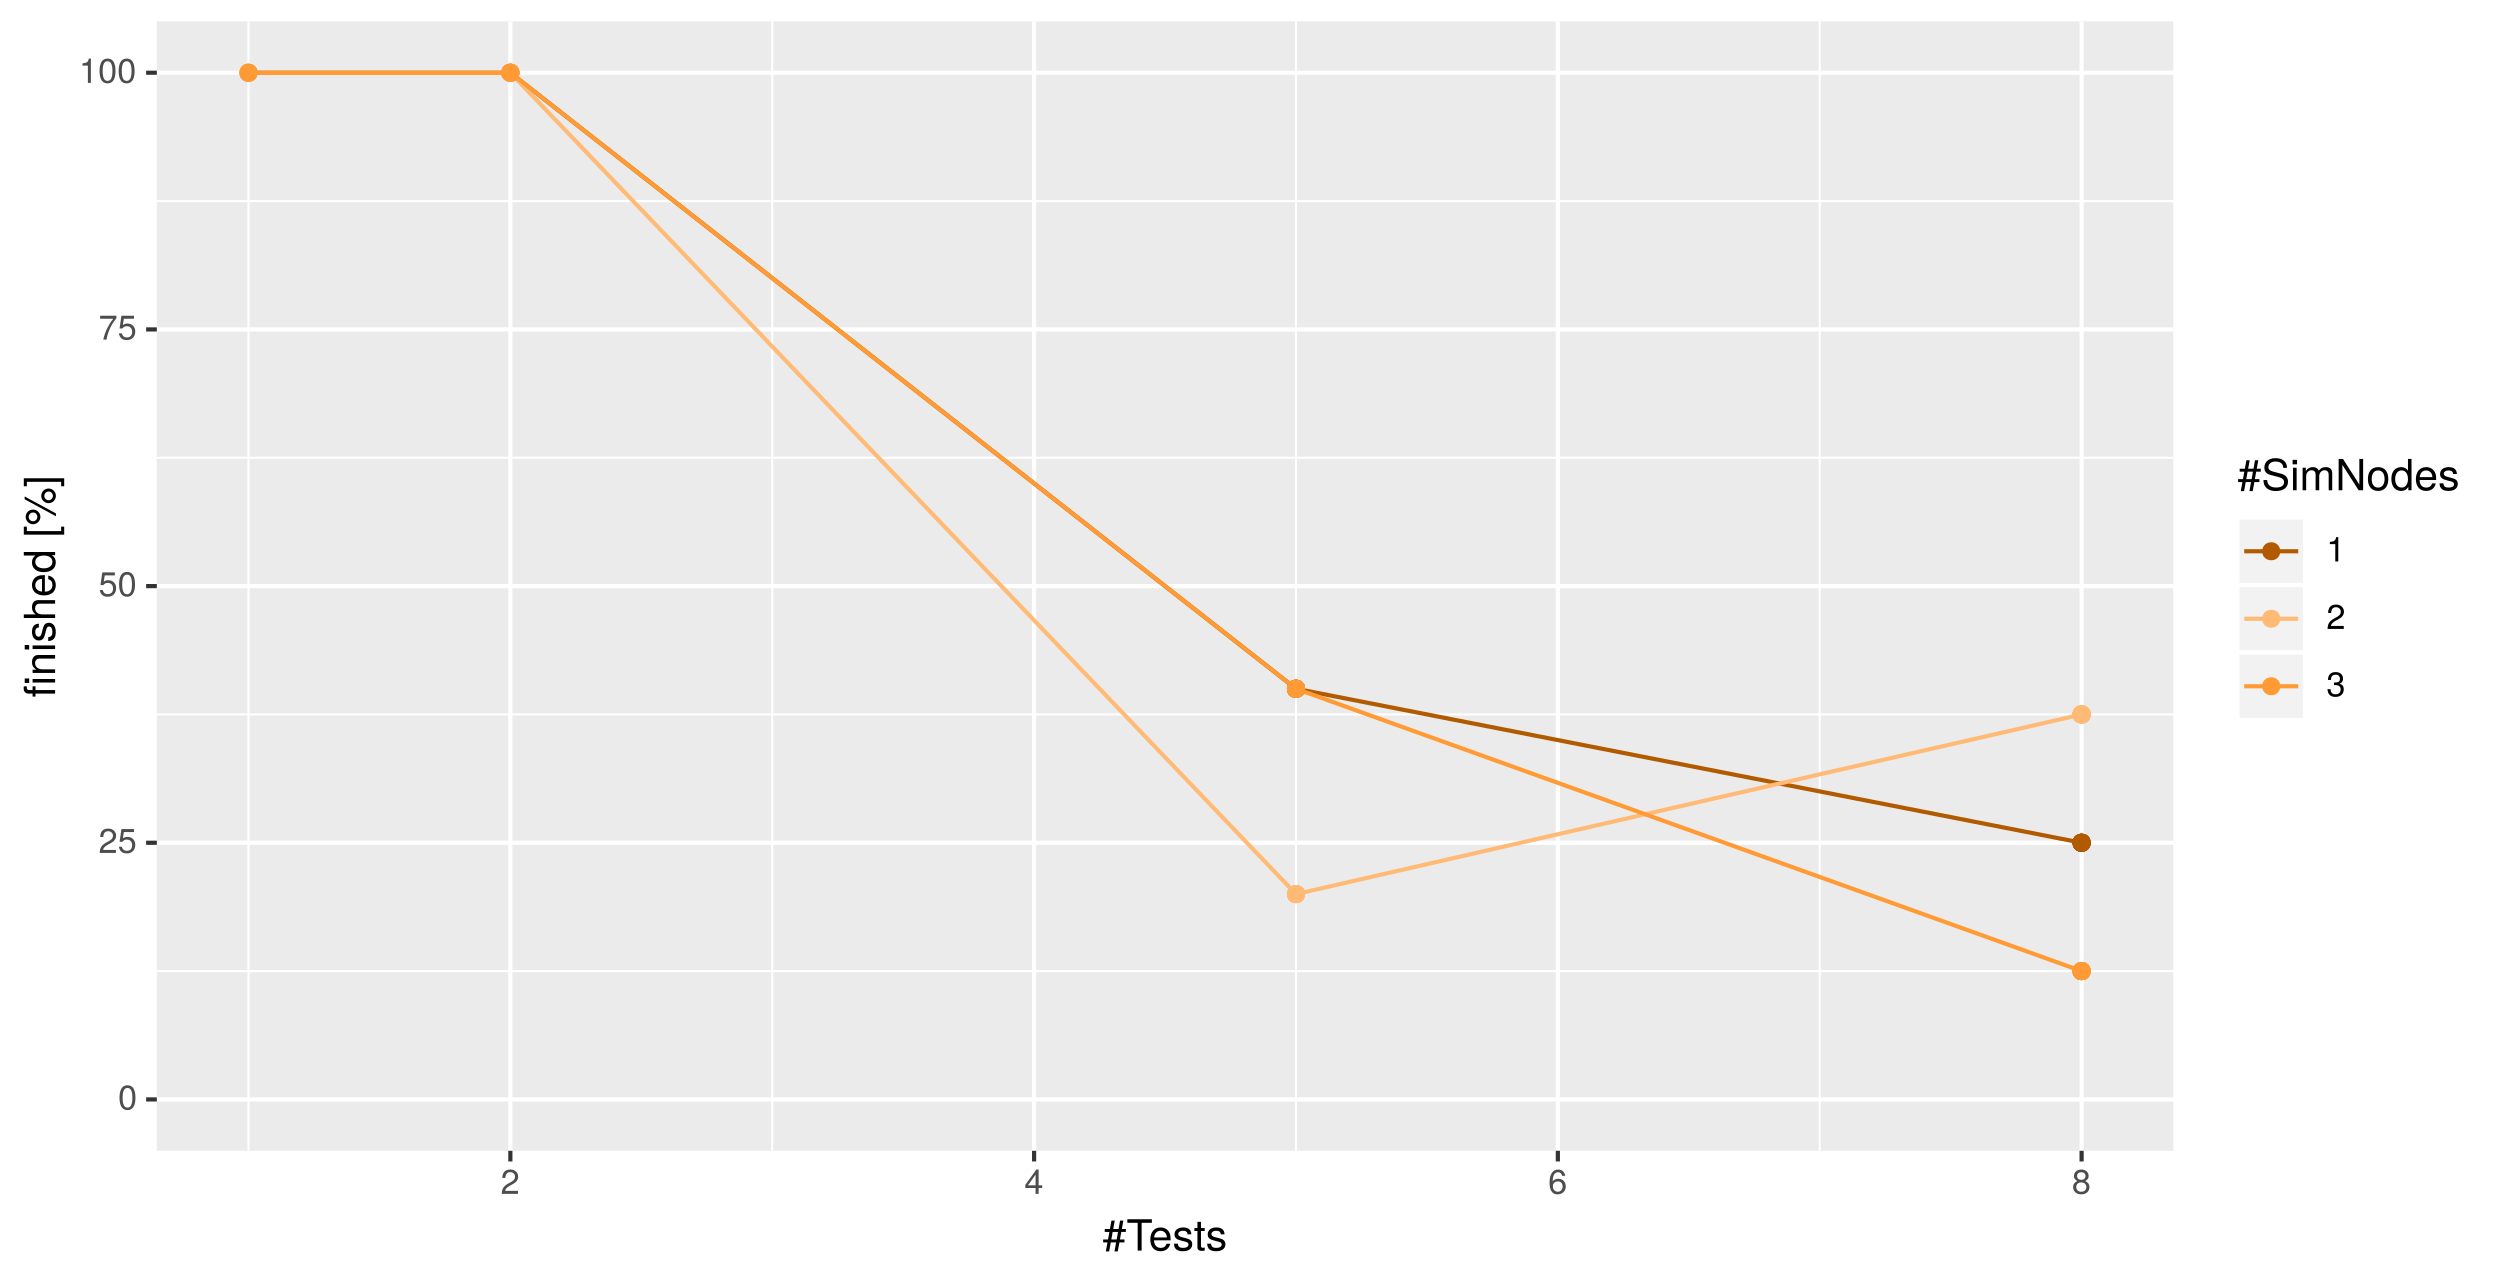 <?xml version="1.0" encoding="UTF-8"?>
<svg xmlns="http://www.w3.org/2000/svg" xmlns:xlink="http://www.w3.org/1999/xlink" width="640pt" height="329pt" viewBox="0 0 640 329" version="1.1">
<defs>
<g>
<symbol overflow="visible" id="glyph0-0">
<path style="stroke:none;" d=""/>
</symbol>
<symbol overflow="visible" id="glyph0-1">
<path style="stroke:none;" d="M 4.453 -3 C 4.453 -5.156 3.781 -6.234 2.422 -6.234 C 1.078 -6.234 0.375 -5.141 0.375 -3.047 C 0.375 -0.953 1.078 0.125 2.422 0.125 C 3.734 0.125 4.453 -0.953 4.453 -3 Z M 3.672 -3.062 C 3.672 -1.297 3.266 -0.516 2.406 -0.516 C 1.578 -0.516 1.172 -1.344 1.172 -3.047 C 1.172 -4.75 1.578 -5.547 2.422 -5.547 C 3.25 -5.547 3.672 -4.734 3.672 -3.062 Z M 3.672 -3.062 "/>
</symbol>
<symbol overflow="visible" id="glyph0-2">
<path style="stroke:none;" d="M 4.5 -4.406 C 4.5 -5.469 3.672 -6.234 2.5 -6.234 C 1.219 -6.234 0.484 -5.594 0.438 -4.078 L 1.219 -4.078 C 1.281 -5.125 1.703 -5.562 2.469 -5.562 C 3.172 -5.562 3.703 -5.062 3.703 -4.391 C 3.703 -3.891 3.406 -3.469 2.859 -3.156 L 2.047 -2.703 C 0.75 -1.969 0.375 -1.375 0.297 0 L 4.453 0 L 4.453 -0.766 L 1.172 -0.766 C 1.25 -1.281 1.531 -1.594 2.297 -2.047 L 3.172 -2.531 C 4.047 -2.984 4.5 -3.641 4.5 -4.406 Z M 4.5 -4.406 "/>
</symbol>
<symbol overflow="visible" id="glyph0-3">
<path style="stroke:none;" d="M 4.516 -2.062 C 4.516 -3.297 3.688 -4.109 2.5 -4.109 C 2.062 -4.109 1.703 -4 1.344 -3.734 L 1.594 -5.344 L 4.188 -5.344 L 4.188 -6.109 L 0.969 -6.109 L 0.5 -2.844 L 1.219 -2.844 C 1.578 -3.266 1.875 -3.422 2.359 -3.422 C 3.188 -3.422 3.719 -2.891 3.719 -1.969 C 3.719 -1.062 3.203 -0.547 2.359 -0.547 C 1.688 -0.547 1.266 -0.891 1.078 -1.594 L 0.312 -1.594 C 0.562 -0.359 1.266 0.125 2.375 0.125 C 3.641 0.125 4.516 -0.75 4.516 -2.062 Z M 4.516 -2.062 "/>
</symbol>
<symbol overflow="visible" id="glyph0-4">
<path style="stroke:none;" d="M 4.578 -5.453 L 4.578 -6.109 L 0.406 -6.109 L 0.406 -5.344 L 3.781 -5.344 C 2.531 -3.781 1.656 -1.953 1.219 0 L 2.047 0 C 2.391 -2.016 3.266 -3.891 4.578 -5.453 Z M 4.578 -5.453 "/>
</symbol>
<symbol overflow="visible" id="glyph0-5">
<path style="stroke:none;" d="M 3.047 0 L 3.047 -6.234 L 2.547 -6.234 C 2.266 -5.281 2.094 -5.141 0.891 -5 L 0.891 -4.438 L 2.281 -4.438 L 2.281 0 Z M 3.047 0 "/>
</symbol>
<symbol overflow="visible" id="glyph0-6">
<path style="stroke:none;" d="M 4.578 -1.5 L 4.578 -2.188 L 3.656 -2.188 L 3.656 -6.234 L 3.078 -6.234 L 0.25 -2.312 L 0.25 -1.5 L 2.875 -1.5 L 2.875 0 L 3.656 0 L 3.656 -1.5 Z M 2.875 -2.188 L 0.922 -2.188 L 2.875 -4.922 Z M 2.875 -2.188 "/>
</symbol>
<symbol overflow="visible" id="glyph0-7">
<path style="stroke:none;" d="M 4.516 -1.938 C 4.516 -3.094 3.719 -3.875 2.609 -3.875 C 1.984 -3.875 1.5 -3.641 1.172 -3.188 C 1.172 -4.703 1.672 -5.547 2.562 -5.547 C 3.109 -5.547 3.484 -5.203 3.609 -4.609 L 4.375 -4.609 C 4.234 -5.625 3.562 -6.234 2.609 -6.234 C 1.156 -6.234 0.375 -5.016 0.375 -2.844 C 0.375 -0.891 1.047 0.125 2.469 0.125 C 3.656 0.125 4.516 -0.719 4.516 -1.938 Z M 3.719 -1.875 C 3.719 -1.094 3.188 -0.547 2.484 -0.547 C 1.766 -0.547 1.219 -1.125 1.219 -1.922 C 1.219 -2.688 1.734 -3.188 2.5 -3.188 C 3.25 -3.188 3.719 -2.703 3.719 -1.875 Z M 3.719 -1.875 "/>
</symbol>
<symbol overflow="visible" id="glyph0-8">
<path style="stroke:none;" d="M 4.516 -1.766 C 4.516 -2.453 4.156 -2.938 3.438 -3.281 C 4.078 -3.672 4.297 -3.984 4.297 -4.578 C 4.297 -5.547 3.531 -6.234 2.422 -6.234 C 1.312 -6.234 0.547 -5.547 0.547 -4.578 C 0.547 -4 0.75 -3.672 1.391 -3.281 C 0.672 -2.938 0.328 -2.453 0.328 -1.766 C 0.328 -0.625 1.188 0.125 2.422 0.125 C 3.656 0.125 4.516 -0.625 4.516 -1.766 Z M 3.5 -4.562 C 3.5 -3.969 3.062 -3.594 2.422 -3.594 C 1.766 -3.594 1.344 -3.969 1.344 -4.562 C 1.344 -5.156 1.766 -5.547 2.422 -5.547 C 3.078 -5.547 3.5 -5.156 3.5 -4.562 Z M 3.719 -1.75 C 3.719 -1.016 3.188 -0.547 2.406 -0.547 C 1.641 -0.547 1.125 -1.016 1.125 -1.75 C 1.125 -2.484 1.641 -2.938 2.422 -2.938 C 3.188 -2.938 3.719 -2.484 3.719 -1.75 Z M 3.719 -1.75 "/>
</symbol>
<symbol overflow="visible" id="glyph0-9">
<path style="stroke:none;" d="M 4.453 -1.812 C 4.453 -2.562 4.141 -3.016 3.391 -3.266 C 3.969 -3.5 4.266 -3.891 4.266 -4.516 C 4.266 -5.594 3.547 -6.234 2.359 -6.234 C 1.109 -6.234 0.438 -5.547 0.406 -4.219 L 1.188 -4.219 C 1.203 -5.141 1.578 -5.562 2.375 -5.562 C 3.062 -5.562 3.469 -5.156 3.469 -4.5 C 3.469 -3.828 3.188 -3.547 1.938 -3.547 L 1.938 -2.906 L 2.359 -2.906 C 3.219 -2.906 3.656 -2.5 3.656 -1.797 C 3.656 -1.016 3.172 -0.547 2.359 -0.547 C 1.516 -0.547 1.109 -0.969 1.062 -1.875 L 0.281 -1.875 C 0.375 -0.5 1.062 0.125 2.344 0.125 C 3.625 0.125 4.453 -0.641 4.453 -1.812 Z M 4.453 -1.812 "/>
</symbol>
<symbol overflow="visible" id="glyph1-0">
<path style="stroke:none;" d=""/>
</symbol>
<symbol overflow="visible" id="glyph1-1">
<path style="stroke:none;" d="M 5.969 -4.766 L 5.969 -5.516 L 4.938 -5.516 L 5.328 -7.672 L 4.484 -7.672 L 4.109 -5.516 L 2.734 -5.516 L 3.125 -7.672 L 2.281 -7.672 L 1.891 -5.516 L 0.562 -5.516 L 0.562 -4.766 L 1.75 -4.766 L 1.406 -2.844 L 0.156 -2.844 L 0.156 -2.094 L 1.266 -2.094 L 0.844 0.219 L 1.688 0.219 L 2.109 -2.094 L 3.469 -2.094 L 3.062 0.219 L 3.891 0.219 L 4.328 -2.094 L 5.609 -2.094 L 5.609 -2.844 L 4.453 -2.844 L 4.797 -4.766 Z M 3.953 -4.766 L 3.625 -2.844 L 2.25 -2.844 L 2.594 -4.766 Z M 3.953 -4.766 "/>
</symbol>
<symbol overflow="visible" id="glyph1-2">
<path style="stroke:none;" d="M 6.516 -7.109 L 6.516 -8.016 L 0.234 -8.016 L 0.234 -7.109 L 2.875 -7.109 L 2.875 0 L 3.891 0 L 3.891 -7.109 Z M 6.516 -7.109 "/>
</symbol>
<symbol overflow="visible" id="glyph1-3">
<path style="stroke:none;" d="M 5.641 -2.625 C 5.641 -3.453 5.578 -3.984 5.406 -4.406 C 5.031 -5.359 4.156 -5.922 3.078 -5.922 C 1.469 -5.922 0.438 -4.734 0.438 -2.844 C 0.438 -0.953 1.438 0.172 3.062 0.172 C 4.375 0.172 5.297 -0.578 5.516 -1.75 L 4.594 -1.75 C 4.344 -0.984 3.828 -0.688 3.094 -0.688 C 2.141 -0.688 1.422 -1.297 1.391 -2.625 Z M 4.656 -3.438 C 4.656 -3.438 4.656 -3.391 4.656 -3.359 L 1.422 -3.359 C 1.5 -4.391 2.141 -5.078 3.062 -5.078 C 3.969 -5.078 4.656 -4.328 4.656 -3.438 Z M 4.656 -3.438 "/>
</symbol>
<symbol overflow="visible" id="glyph1-4">
<path style="stroke:none;" d="M 5.047 -1.609 C 5.047 -2.469 4.562 -2.906 3.422 -3.172 L 2.547 -3.391 C 1.797 -3.562 1.469 -3.812 1.469 -4.219 C 1.469 -4.734 1.953 -5.078 2.688 -5.078 C 3.438 -5.078 3.828 -4.766 3.844 -4.156 L 4.812 -4.156 C 4.812 -5.297 4.062 -5.922 2.734 -5.922 C 1.391 -5.922 0.516 -5.234 0.516 -4.172 C 0.516 -3.266 0.984 -2.844 2.344 -2.516 L 3.203 -2.297 C 3.844 -2.141 4.094 -1.953 4.094 -1.547 C 4.094 -1 3.547 -0.688 2.75 -0.688 C 1.922 -0.688 1.469 -0.875 1.344 -1.766 L 0.375 -1.766 C 0.422 -0.422 1.172 0.172 2.672 0.172 C 4.125 0.172 5.047 -0.5 5.047 -1.609 Z M 5.047 -1.609 "/>
</symbol>
<symbol overflow="visible" id="glyph1-5">
<path style="stroke:none;" d="M 2.797 0 L 2.797 -0.766 C 2.672 -0.734 2.531 -0.719 2.359 -0.719 C 1.953 -0.719 1.844 -0.844 1.844 -1.25 L 1.844 -5.016 L 2.797 -5.016 L 2.797 -5.766 L 1.844 -5.766 L 1.844 -7.344 L 0.938 -7.344 L 0.938 -5.766 L 0.156 -5.766 L 0.156 -5.016 L 0.938 -5.016 L 0.938 -0.844 C 0.938 -0.25 1.328 0.078 2.047 0.078 C 2.266 0.078 2.484 0.062 2.797 0 Z M 2.797 0 "/>
</symbol>
<symbol overflow="visible" id="glyph1-6">
<path style="stroke:none;" d="M 6.828 -2.203 C 6.828 -3.188 6.219 -3.922 5.125 -4.219 L 3.109 -4.75 C 2.141 -5 1.797 -5.328 1.797 -5.938 C 1.797 -6.75 2.516 -7.359 3.594 -7.359 C 4.859 -7.359 5.594 -6.781 5.594 -5.734 L 6.562 -5.734 C 6.562 -7.297 5.469 -8.219 3.625 -8.219 C 1.859 -8.219 0.766 -7.25 0.766 -5.797 C 0.766 -4.812 1.281 -4.203 2.344 -3.922 L 4.328 -3.406 C 5.344 -3.141 5.812 -2.734 5.812 -2.094 C 5.812 -1.219 5.141 -0.703 3.766 -0.703 C 2.25 -0.703 1.5 -1.469 1.5 -2.609 L 0.531 -2.609 C 0.531 -0.719 1.797 0.203 3.703 0.203 C 5.734 0.203 6.828 -0.766 6.828 -2.203 Z M 6.828 -2.203 "/>
</symbol>
<symbol overflow="visible" id="glyph1-7">
<path style="stroke:none;" d="M 1.688 0 L 1.688 -5.766 L 0.766 -5.766 L 0.766 0 Z M 1.797 -6.641 L 1.797 -7.781 L 0.656 -7.781 L 0.656 -6.641 Z M 1.797 -6.641 "/>
</symbol>
<symbol overflow="visible" id="glyph1-8">
<path style="stroke:none;" d="M 8.359 0 L 8.359 -4.328 C 8.359 -5.359 7.781 -5.922 6.703 -5.922 C 5.938 -5.922 5.484 -5.703 4.938 -5.047 C 4.594 -5.672 4.141 -5.922 3.391 -5.922 C 2.625 -5.922 2.109 -5.641 1.609 -4.953 L 1.609 -5.766 L 0.781 -5.766 L 0.781 0 L 1.688 0 L 1.688 -3.625 C 1.688 -4.453 2.297 -5.125 3.047 -5.125 C 3.734 -5.125 4.109 -4.703 4.109 -3.969 L 4.109 0 L 5.031 0 L 5.031 -3.625 C 5.031 -4.453 5.641 -5.125 6.391 -5.125 C 7.062 -5.125 7.453 -4.703 7.453 -3.969 L 7.453 0 Z M 8.359 0 "/>
</symbol>
<symbol overflow="visible" id="glyph1-9">
<path style="stroke:none;" d="M 7.109 0 L 7.109 -8.016 L 6.141 -8.016 L 6.141 -1.469 L 1.953 -8.016 L 0.844 -8.016 L 0.844 0 L 1.797 0 L 1.797 -6.5 L 5.953 0 Z M 7.109 0 "/>
</symbol>
<symbol overflow="visible" id="glyph1-10">
<path style="stroke:none;" d="M 5.609 -2.844 C 5.609 -4.828 4.656 -5.922 2.984 -5.922 C 1.375 -5.922 0.391 -4.812 0.391 -2.875 C 0.391 -0.953 1.359 0.172 3 0.172 C 4.625 0.172 5.609 -0.953 5.609 -2.844 Z M 4.656 -2.844 C 4.656 -1.5 4.016 -0.688 3 -0.688 C 1.984 -0.688 1.359 -1.484 1.359 -2.875 C 1.359 -4.266 1.984 -5.078 3 -5.078 C 4.031 -5.078 4.656 -4.281 4.656 -2.844 Z M 4.656 -2.844 "/>
</symbol>
<symbol overflow="visible" id="glyph1-11">
<path style="stroke:none;" d="M 5.438 0 L 5.438 -8.016 L 4.531 -8.016 L 4.531 -5.031 C 4.141 -5.625 3.531 -5.922 2.766 -5.922 C 1.266 -5.922 0.281 -4.781 0.281 -2.938 C 0.281 -0.984 1.25 0.172 2.797 0.172 C 3.594 0.172 4.141 -0.125 4.625 -0.844 L 4.625 0 Z M 4.531 -2.859 C 4.531 -1.531 3.891 -0.688 2.922 -0.688 C 1.906 -0.688 1.25 -1.547 1.25 -2.875 C 1.25 -4.219 1.906 -5.078 2.922 -5.078 C 3.906 -5.078 4.531 -4.188 4.531 -2.859 Z M 4.531 -2.859 "/>
</symbol>
<symbol overflow="visible" id="glyph2-0">
<path style="stroke:none;" d=""/>
</symbol>
<symbol overflow="visible" id="glyph2-1">
<path style="stroke:none;" d="M -5.016 -2.844 L -5.766 -2.844 L -5.766 -1.875 L -6.672 -1.875 C -7.047 -1.875 -7.25 -2.094 -7.25 -2.516 C -7.25 -2.594 -7.25 -2.625 -7.234 -2.844 L -8 -2.844 C -8.047 -2.625 -8.047 -2.516 -8.047 -2.328 C -8.047 -1.469 -7.562 -0.969 -6.75 -0.969 L -5.766 -0.969 L -5.766 -0.203 L -5.016 -0.203 L -5.016 -0.969 L 0 -0.969 L 0 -1.875 L -5.016 -1.875 Z M 0 -4.719 L -5.766 -4.719 L -5.766 -3.812 L 0 -3.812 Z M -6.641 -4.844 L -7.781 -4.844 L -7.781 -3.703 L -6.641 -3.703 Z M -6.641 -4.844 "/>
</symbol>
<symbol overflow="visible" id="glyph2-2">
<path style="stroke:none;" d="M 0 -5.359 L -4.359 -5.359 C -5.312 -5.359 -5.922 -4.641 -5.922 -3.531 C -5.922 -2.672 -5.594 -2.125 -4.797 -1.609 L -5.766 -1.609 L -5.766 -0.766 L 0 -0.766 L 0 -1.688 L -3.172 -1.688 C -4.359 -1.688 -5.125 -2.328 -5.125 -3.25 C -5.125 -3.984 -4.688 -4.438 -4 -4.438 L 0 -4.438 Z M 0 -5.359 "/>
</symbol>
<symbol overflow="visible" id="glyph2-3">
<path style="stroke:none;" d="M 0 -1.688 L -5.766 -1.688 L -5.766 -0.766 L 0 -0.766 Z M -6.641 -1.797 L -7.781 -1.797 L -7.781 -0.656 L -6.641 -0.656 Z M -6.641 -1.797 "/>
</symbol>
<symbol overflow="visible" id="glyph2-4">
<path style="stroke:none;" d="M -1.609 -5.047 C -2.469 -5.047 -2.906 -4.562 -3.172 -3.422 L -3.391 -2.547 C -3.562 -1.797 -3.812 -1.469 -4.219 -1.469 C -4.734 -1.469 -5.078 -1.953 -5.078 -2.688 C -5.078 -3.438 -4.766 -3.828 -4.156 -3.844 L -4.156 -4.812 C -5.297 -4.812 -5.922 -4.062 -5.922 -2.734 C -5.922 -1.391 -5.234 -0.516 -4.172 -0.516 C -3.266 -0.516 -2.844 -0.984 -2.516 -2.344 L -2.297 -3.203 C -2.141 -3.844 -1.953 -4.094 -1.547 -4.094 C -1 -4.094 -0.688 -3.547 -0.688 -2.75 C -0.688 -1.922 -0.875 -1.469 -1.766 -1.344 L -1.766 -0.375 C -0.422 -0.422 0.172 -1.172 0.172 -2.672 C 0.172 -4.125 -0.5 -5.047 -1.609 -5.047 Z M -1.609 -5.047 "/>
</symbol>
<symbol overflow="visible" id="glyph2-5">
<path style="stroke:none;" d="M 0 -5.344 L -4.359 -5.344 C -5.328 -5.344 -5.922 -4.656 -5.922 -3.531 C -5.922 -2.719 -5.672 -2.219 -4.969 -1.688 L -8.016 -1.688 L -8.016 -0.766 L 0 -0.766 L 0 -1.688 L -3.172 -1.688 C -4.359 -1.688 -5.125 -2.297 -5.125 -3.25 C -5.125 -3.891 -4.75 -4.438 -4 -4.438 L 0 -4.438 Z M 0 -5.344 "/>
</symbol>
<symbol overflow="visible" id="glyph2-6">
<path style="stroke:none;" d="M -2.625 -5.641 C -3.453 -5.641 -3.984 -5.578 -4.406 -5.406 C -5.359 -5.031 -5.922 -4.156 -5.922 -3.078 C -5.922 -1.469 -4.734 -0.438 -2.844 -0.438 C -0.953 -0.438 0.172 -1.438 0.172 -3.062 C 0.172 -4.375 -0.578 -5.297 -1.75 -5.516 L -1.75 -4.594 C -0.984 -4.344 -0.688 -3.828 -0.688 -3.094 C -0.688 -2.141 -1.297 -1.422 -2.625 -1.391 Z M -3.438 -4.656 C -3.438 -4.656 -3.391 -4.656 -3.359 -4.656 L -3.359 -1.422 C -4.391 -1.5 -5.078 -2.141 -5.078 -3.062 C -5.078 -3.969 -4.328 -4.656 -3.438 -4.656 Z M -3.438 -4.656 "/>
</symbol>
<symbol overflow="visible" id="glyph2-7">
<path style="stroke:none;" d="M 0 -5.438 L -8.016 -5.438 L -8.016 -4.531 L -5.031 -4.531 C -5.625 -4.141 -5.922 -3.531 -5.922 -2.766 C -5.922 -1.266 -4.781 -0.281 -2.938 -0.281 C -0.984 -0.281 0.172 -1.25 0.172 -2.797 C 0.172 -3.594 -0.125 -4.141 -0.844 -4.625 L 0 -4.625 Z M -2.859 -4.531 C -1.531 -4.531 -0.688 -3.891 -0.688 -2.922 C -0.688 -1.906 -1.547 -1.25 -2.875 -1.25 C -4.219 -1.25 -5.078 -1.906 -5.078 -2.922 C -5.078 -3.906 -4.188 -4.531 -2.859 -4.531 Z M -2.859 -4.531 "/>
</symbol>
<symbol overflow="visible" id="glyph2-8">
<path style="stroke:none;" d=""/>
</symbol>
<symbol overflow="visible" id="glyph2-9">
<path style="stroke:none;" d="M 2.328 -2.75 L 1.547 -2.75 L 1.547 -1.609 L -7.234 -1.609 L -7.234 -2.75 L -8.016 -2.75 L -8.016 -0.703 L 2.328 -0.703 Z M 2.328 -2.75 "/>
</symbol>
<symbol overflow="visible" id="glyph2-10">
<path style="stroke:none;" d="M -5.625 -4.062 C -6.703 -4.062 -7.531 -3.25 -7.531 -2.188 C -7.531 -1.172 -6.688 -0.312 -5.656 -0.312 C -4.625 -0.312 -3.766 -1.172 -3.766 -2.203 C -3.766 -3.219 -4.625 -4.062 -5.625 -4.062 Z M -5.641 -3.312 C -5.031 -3.312 -4.547 -2.812 -4.547 -2.203 C -4.547 -1.578 -5.047 -1.078 -5.656 -1.078 C -6.266 -1.078 -6.766 -1.578 -6.766 -2.188 C -6.766 -2.812 -6.266 -3.312 -5.641 -3.312 Z M -7.797 -7.422 L -7.797 -6.703 L 0.219 -2.359 L 0.219 -3.078 Z M -1.656 -9.453 C -2.703 -9.453 -3.547 -8.625 -3.547 -7.562 C -3.547 -6.547 -2.688 -5.703 -1.672 -5.703 C -0.641 -5.703 0.203 -6.547 0.203 -7.578 C 0.203 -8.594 -0.641 -9.453 -1.656 -9.453 Z M -1.656 -8.688 C -1.062 -8.688 -0.562 -8.188 -0.562 -7.578 C -0.562 -6.969 -1.062 -6.453 -1.672 -6.453 C -2.281 -6.453 -2.766 -6.969 -2.766 -7.562 C -2.766 -8.188 -2.281 -8.688 -1.656 -8.688 Z M -1.656 -8.688 "/>
</symbol>
<symbol overflow="visible" id="glyph2-11">
<path style="stroke:none;" d="M 2.328 -2.297 L -8.016 -2.297 L -8.016 -0.25 L -7.234 -0.25 L -7.234 -1.391 L 1.547 -1.391 L 1.547 -0.25 L 2.328 -0.25 Z M 2.328 -2.297 "/>
</symbol>
</g>
<clipPath id="clip1">
  <path d="M 40.152 5.48 L 557 5.48 L 557 295 L 40.152 295 Z M 40.152 5.48 "/>
</clipPath>
<clipPath id="clip2">
  <path d="M 40.152 248 L 557 248 L 557 249 L 40.152 249 Z M 40.152 248 "/>
</clipPath>
<clipPath id="clip3">
  <path d="M 40.152 182 L 557 182 L 557 184 L 40.152 184 Z M 40.152 182 "/>
</clipPath>
<clipPath id="clip4">
  <path d="M 40.152 116 L 557 116 L 557 118 L 40.152 118 Z M 40.152 116 "/>
</clipPath>
<clipPath id="clip5">
  <path d="M 40.152 51 L 557 51 L 557 52 L 40.152 52 Z M 40.152 51 "/>
</clipPath>
<clipPath id="clip6">
  <path d="M 63 5.48 L 64 5.48 L 64 295 L 63 295 Z M 63 5.48 "/>
</clipPath>
<clipPath id="clip7">
  <path d="M 197 5.48 L 198 5.48 L 198 295 L 197 295 Z M 197 5.48 "/>
</clipPath>
<clipPath id="clip8">
  <path d="M 331 5.48 L 333 5.48 L 333 295 L 331 295 Z M 331 5.48 "/>
</clipPath>
<clipPath id="clip9">
  <path d="M 465 5.48 L 467 5.48 L 467 295 L 465 295 Z M 465 5.48 "/>
</clipPath>
<clipPath id="clip10">
  <path d="M 40.152 280 L 557 280 L 557 282 L 40.152 282 Z M 40.152 280 "/>
</clipPath>
<clipPath id="clip11">
  <path d="M 40.152 215 L 557 215 L 557 217 L 40.152 217 Z M 40.152 215 "/>
</clipPath>
<clipPath id="clip12">
  <path d="M 40.152 149 L 557 149 L 557 151 L 40.152 151 Z M 40.152 149 "/>
</clipPath>
<clipPath id="clip13">
  <path d="M 40.152 83 L 557 83 L 557 85 L 40.152 85 Z M 40.152 83 "/>
</clipPath>
<clipPath id="clip14">
  <path d="M 40.152 18 L 557 18 L 557 20 L 40.152 20 Z M 40.152 18 "/>
</clipPath>
<clipPath id="clip15">
  <path d="M 130 5.48 L 132 5.48 L 132 295.602 L 130 295.602 Z M 130 5.48 "/>
</clipPath>
<clipPath id="clip16">
  <path d="M 264 5.48 L 266 5.48 L 266 295.602 L 264 295.602 Z M 264 5.48 "/>
</clipPath>
<clipPath id="clip17">
  <path d="M 398 5.48 L 400 5.48 L 400 295.602 L 398 295.602 Z M 398 5.48 "/>
</clipPath>
<clipPath id="clip18">
  <path d="M 532 5.48 L 534 5.48 L 534 295.602 L 532 295.602 Z M 532 5.48 "/>
</clipPath>
</defs>
<g id="surface7794">
<rect x="0" y="0" width="640" height="329" style="fill:rgb(100%,100%,100%);fill-opacity:1;stroke:none;"/>
<rect x="0" y="0" width="640" height="329" style="fill:rgb(100%,100%,100%);fill-opacity:1;stroke:none;"/>
<path style="fill:none;stroke-width:1.067;stroke-linecap:round;stroke-linejoin:round;stroke:rgb(100%,100%,100%);stroke-opacity:1;stroke-miterlimit:10;" d="M 0 329 L 640 329 L 640 0 L 0 0 Z M 0 329 "/>
<g clip-path="url(#clip1)" clip-rule="nonzero">
<path style=" stroke:none;fill-rule:nonzero;fill:rgb(92.157%,92.157%,92.157%);fill-opacity:1;" d="M 40.152 294.598 L 556.355 294.598 L 556.355 5.477 L 40.152 5.477 Z M 40.152 294.598 "/>
</g>
<g clip-path="url(#clip2)" clip-rule="nonzero">
<path style="fill:none;stroke-width:0.533;stroke-linecap:butt;stroke-linejoin:round;stroke:rgb(100%,100%,100%);stroke-opacity:1;stroke-miterlimit:10;" d="M 40.152 248.602 L 556.352 248.602 "/>
</g>
<g clip-path="url(#clip3)" clip-rule="nonzero">
<path style="fill:none;stroke-width:0.533;stroke-linecap:butt;stroke-linejoin:round;stroke:rgb(100%,100%,100%);stroke-opacity:1;stroke-miterlimit:10;" d="M 40.152 182.895 L 556.352 182.895 "/>
</g>
<g clip-path="url(#clip4)" clip-rule="nonzero">
<path style="fill:none;stroke-width:0.533;stroke-linecap:butt;stroke-linejoin:round;stroke:rgb(100%,100%,100%);stroke-opacity:1;stroke-miterlimit:10;" d="M 40.152 117.184 L 556.352 117.184 "/>
</g>
<g clip-path="url(#clip5)" clip-rule="nonzero">
<path style="fill:none;stroke-width:0.533;stroke-linecap:butt;stroke-linejoin:round;stroke:rgb(100%,100%,100%);stroke-opacity:1;stroke-miterlimit:10;" d="M 40.152 51.477 L 556.352 51.477 "/>
</g>
<g clip-path="url(#clip6)" clip-rule="nonzero">
<path style="fill:none;stroke-width:0.533;stroke-linecap:butt;stroke-linejoin:round;stroke:rgb(100%,100%,100%);stroke-opacity:1;stroke-miterlimit:10;" d="M 63.613 294.598 L 63.613 5.48 "/>
</g>
<g clip-path="url(#clip7)" clip-rule="nonzero">
<path style="fill:none;stroke-width:0.533;stroke-linecap:butt;stroke-linejoin:round;stroke:rgb(100%,100%,100%);stroke-opacity:1;stroke-miterlimit:10;" d="M 197.691 294.598 L 197.691 5.48 "/>
</g>
<g clip-path="url(#clip8)" clip-rule="nonzero">
<path style="fill:none;stroke-width:0.533;stroke-linecap:butt;stroke-linejoin:round;stroke:rgb(100%,100%,100%);stroke-opacity:1;stroke-miterlimit:10;" d="M 331.77 294.598 L 331.77 5.48 "/>
</g>
<g clip-path="url(#clip9)" clip-rule="nonzero">
<path style="fill:none;stroke-width:0.533;stroke-linecap:butt;stroke-linejoin:round;stroke:rgb(100%,100%,100%);stroke-opacity:1;stroke-miterlimit:10;" d="M 465.852 294.598 L 465.852 5.48 "/>
</g>
<g clip-path="url(#clip10)" clip-rule="nonzero">
<path style="fill:none;stroke-width:1.067;stroke-linecap:butt;stroke-linejoin:round;stroke:rgb(100%,100%,100%);stroke-opacity:1;stroke-miterlimit:10;" d="M 40.152 281.457 L 556.352 281.457 "/>
</g>
<g clip-path="url(#clip11)" clip-rule="nonzero">
<path style="fill:none;stroke-width:1.067;stroke-linecap:butt;stroke-linejoin:round;stroke:rgb(100%,100%,100%);stroke-opacity:1;stroke-miterlimit:10;" d="M 40.152 215.75 L 556.352 215.75 "/>
</g>
<g clip-path="url(#clip12)" clip-rule="nonzero">
<path style="fill:none;stroke-width:1.067;stroke-linecap:butt;stroke-linejoin:round;stroke:rgb(100%,100%,100%);stroke-opacity:1;stroke-miterlimit:10;" d="M 40.152 150.039 L 556.352 150.039 "/>
</g>
<g clip-path="url(#clip13)" clip-rule="nonzero">
<path style="fill:none;stroke-width:1.067;stroke-linecap:butt;stroke-linejoin:round;stroke:rgb(100%,100%,100%);stroke-opacity:1;stroke-miterlimit:10;" d="M 40.152 84.332 L 556.352 84.332 "/>
</g>
<g clip-path="url(#clip14)" clip-rule="nonzero">
<path style="fill:none;stroke-width:1.067;stroke-linecap:butt;stroke-linejoin:round;stroke:rgb(100%,100%,100%);stroke-opacity:1;stroke-miterlimit:10;" d="M 40.152 18.621 L 556.352 18.621 "/>
</g>
<g clip-path="url(#clip15)" clip-rule="nonzero">
<path style="fill:none;stroke-width:1.067;stroke-linecap:butt;stroke-linejoin:round;stroke:rgb(100%,100%,100%);stroke-opacity:1;stroke-miterlimit:10;" d="M 130.652 294.598 L 130.652 5.48 "/>
</g>
<g clip-path="url(#clip16)" clip-rule="nonzero">
<path style="fill:none;stroke-width:1.067;stroke-linecap:butt;stroke-linejoin:round;stroke:rgb(100%,100%,100%);stroke-opacity:1;stroke-miterlimit:10;" d="M 264.73 294.598 L 264.73 5.48 "/>
</g>
<g clip-path="url(#clip17)" clip-rule="nonzero">
<path style="fill:none;stroke-width:1.067;stroke-linecap:butt;stroke-linejoin:round;stroke:rgb(100%,100%,100%);stroke-opacity:1;stroke-miterlimit:10;" d="M 398.812 294.598 L 398.812 5.48 "/>
</g>
<g clip-path="url(#clip18)" clip-rule="nonzero">
<path style="fill:none;stroke-width:1.067;stroke-linecap:butt;stroke-linejoin:round;stroke:rgb(100%,100%,100%);stroke-opacity:1;stroke-miterlimit:10;" d="M 532.891 294.598 L 532.891 5.48 "/>
</g>
<path style="fill:none;stroke-width:1.067;stroke-linecap:butt;stroke-linejoin:round;stroke:rgb(69.804%,35.294%,0%);stroke-opacity:1;stroke-miterlimit:10;" d="M 63.613 18.621 L 130.652 18.621 L 331.77 176.324 L 532.891 215.75 "/>
<path style="fill:none;stroke-width:1.067;stroke-linecap:butt;stroke-linejoin:round;stroke:rgb(100%,73.333%,46.275%);stroke-opacity:1;stroke-miterlimit:10;" d="M 63.613 18.621 L 130.652 18.621 L 331.77 228.891 L 532.891 182.895 "/>
<path style="fill:none;stroke-width:1.067;stroke-linecap:butt;stroke-linejoin:round;stroke:rgb(100%,60.392%,20.392%);stroke-opacity:1;stroke-miterlimit:10;" d="M 63.613 18.621 L 130.652 18.621 L 331.77 176.324 L 532.891 248.602 "/>
<path style="fill-rule:nonzero;fill:rgb(69.804%,35.294%,0%);fill-opacity:1;stroke-width:0.709;stroke-linecap:round;stroke-linejoin:round;stroke:rgb(69.804%,35.294%,0%);stroke-opacity:1;stroke-miterlimit:10;" d="M 65.57 18.621 C 65.57 21.227 61.66 21.227 61.66 18.621 C 61.66 16.016 65.57 16.016 65.57 18.621 "/>
<path style="fill-rule:nonzero;fill:rgb(69.804%,35.294%,0%);fill-opacity:1;stroke-width:0.709;stroke-linecap:round;stroke-linejoin:round;stroke:rgb(69.804%,35.294%,0%);stroke-opacity:1;stroke-miterlimit:10;" d="M 132.609 18.621 C 132.609 21.227 128.699 21.227 128.699 18.621 C 128.699 16.016 132.609 16.016 132.609 18.621 "/>
<path style="fill-rule:nonzero;fill:rgb(69.804%,35.294%,0%);fill-opacity:1;stroke-width:0.709;stroke-linecap:round;stroke-linejoin:round;stroke:rgb(69.804%,35.294%,0%);stroke-opacity:1;stroke-miterlimit:10;" d="M 132.609 18.621 C 132.609 21.227 128.699 21.227 128.699 18.621 C 128.699 16.016 132.609 16.016 132.609 18.621 "/>
<path style="fill-rule:nonzero;fill:rgb(69.804%,35.294%,0%);fill-opacity:1;stroke-width:0.709;stroke-linecap:round;stroke-linejoin:round;stroke:rgb(69.804%,35.294%,0%);stroke-opacity:1;stroke-miterlimit:10;" d="M 333.727 176.324 C 333.727 178.93 329.816 178.93 329.816 176.324 C 329.816 173.715 333.727 173.715 333.727 176.324 "/>
<path style="fill-rule:nonzero;fill:rgb(69.804%,35.294%,0%);fill-opacity:1;stroke-width:0.709;stroke-linecap:round;stroke-linejoin:round;stroke:rgb(69.804%,35.294%,0%);stroke-opacity:1;stroke-miterlimit:10;" d="M 333.727 176.324 C 333.727 178.93 329.816 178.93 329.816 176.324 C 329.816 173.715 333.727 173.715 333.727 176.324 "/>
<path style="fill-rule:nonzero;fill:rgb(69.804%,35.294%,0%);fill-opacity:1;stroke-width:0.709;stroke-linecap:round;stroke-linejoin:round;stroke:rgb(69.804%,35.294%,0%);stroke-opacity:1;stroke-miterlimit:10;" d="M 333.727 176.324 C 333.727 178.93 329.816 178.93 329.816 176.324 C 329.816 173.715 333.727 173.715 333.727 176.324 "/>
<path style="fill-rule:nonzero;fill:rgb(69.804%,35.294%,0%);fill-opacity:1;stroke-width:0.709;stroke-linecap:round;stroke-linejoin:round;stroke:rgb(69.804%,35.294%,0%);stroke-opacity:1;stroke-miterlimit:10;" d="M 333.727 176.324 C 333.727 178.93 329.816 178.93 329.816 176.324 C 329.816 173.715 333.727 173.715 333.727 176.324 "/>
<path style="fill-rule:nonzero;fill:rgb(69.804%,35.294%,0%);fill-opacity:1;stroke-width:0.709;stroke-linecap:round;stroke-linejoin:round;stroke:rgb(69.804%,35.294%,0%);stroke-opacity:1;stroke-miterlimit:10;" d="M 333.727 176.324 C 333.727 178.93 329.816 178.93 329.816 176.324 C 329.816 173.715 333.727 173.715 333.727 176.324 "/>
<path style="fill-rule:nonzero;fill:rgb(69.804%,35.294%,0%);fill-opacity:1;stroke-width:0.709;stroke-linecap:round;stroke-linejoin:round;stroke:rgb(69.804%,35.294%,0%);stroke-opacity:1;stroke-miterlimit:10;" d="M 534.844 215.75 C 534.844 218.355 530.934 218.355 530.934 215.75 C 530.934 213.141 534.844 213.141 534.844 215.75 "/>
<path style="fill-rule:nonzero;fill:rgb(69.804%,35.294%,0%);fill-opacity:1;stroke-width:0.709;stroke-linecap:round;stroke-linejoin:round;stroke:rgb(69.804%,35.294%,0%);stroke-opacity:1;stroke-miterlimit:10;" d="M 534.844 215.75 C 534.844 218.355 530.934 218.355 530.934 215.75 C 530.934 213.141 534.844 213.141 534.844 215.75 "/>
<path style="fill-rule:nonzero;fill:rgb(69.804%,35.294%,0%);fill-opacity:1;stroke-width:0.709;stroke-linecap:round;stroke-linejoin:round;stroke:rgb(69.804%,35.294%,0%);stroke-opacity:1;stroke-miterlimit:10;" d="M 534.844 215.75 C 534.844 218.355 530.934 218.355 530.934 215.75 C 530.934 213.141 534.844 213.141 534.844 215.75 "/>
<path style="fill-rule:nonzero;fill:rgb(69.804%,35.294%,0%);fill-opacity:1;stroke-width:0.709;stroke-linecap:round;stroke-linejoin:round;stroke:rgb(69.804%,35.294%,0%);stroke-opacity:1;stroke-miterlimit:10;" d="M 534.844 215.75 C 534.844 218.355 530.934 218.355 530.934 215.75 C 530.934 213.141 534.844 213.141 534.844 215.75 "/>
<path style="fill-rule:nonzero;fill:rgb(69.804%,35.294%,0%);fill-opacity:1;stroke-width:0.709;stroke-linecap:round;stroke-linejoin:round;stroke:rgb(69.804%,35.294%,0%);stroke-opacity:1;stroke-miterlimit:10;" d="M 534.844 215.75 C 534.844 218.355 530.934 218.355 530.934 215.75 C 530.934 213.141 534.844 213.141 534.844 215.75 "/>
<path style="fill-rule:nonzero;fill:rgb(69.804%,35.294%,0%);fill-opacity:1;stroke-width:0.709;stroke-linecap:round;stroke-linejoin:round;stroke:rgb(69.804%,35.294%,0%);stroke-opacity:1;stroke-miterlimit:10;" d="M 534.844 215.75 C 534.844 218.355 530.934 218.355 530.934 215.75 C 530.934 213.141 534.844 213.141 534.844 215.75 "/>
<path style="fill-rule:nonzero;fill:rgb(69.804%,35.294%,0%);fill-opacity:1;stroke-width:0.709;stroke-linecap:round;stroke-linejoin:round;stroke:rgb(69.804%,35.294%,0%);stroke-opacity:1;stroke-miterlimit:10;" d="M 534.844 215.75 C 534.844 218.355 530.934 218.355 530.934 215.75 C 530.934 213.141 534.844 213.141 534.844 215.75 "/>
<path style="fill-rule:nonzero;fill:rgb(69.804%,35.294%,0%);fill-opacity:1;stroke-width:0.709;stroke-linecap:round;stroke-linejoin:round;stroke:rgb(69.804%,35.294%,0%);stroke-opacity:1;stroke-miterlimit:10;" d="M 534.844 215.75 C 534.844 218.355 530.934 218.355 530.934 215.75 C 530.934 213.141 534.844 213.141 534.844 215.75 "/>
<path style="fill-rule:nonzero;fill:rgb(100%,73.333%,46.275%);fill-opacity:1;stroke-width:0.709;stroke-linecap:round;stroke-linejoin:round;stroke:rgb(100%,73.333%,46.275%);stroke-opacity:1;stroke-miterlimit:10;" d="M 65.57 18.621 C 65.57 21.227 61.66 21.227 61.66 18.621 C 61.66 16.016 65.57 16.016 65.57 18.621 "/>
<path style="fill-rule:nonzero;fill:rgb(100%,73.333%,46.275%);fill-opacity:1;stroke-width:0.709;stroke-linecap:round;stroke-linejoin:round;stroke:rgb(100%,73.333%,46.275%);stroke-opacity:1;stroke-miterlimit:10;" d="M 132.609 18.621 C 132.609 21.227 128.699 21.227 128.699 18.621 C 128.699 16.016 132.609 16.016 132.609 18.621 "/>
<path style="fill-rule:nonzero;fill:rgb(100%,73.333%,46.275%);fill-opacity:1;stroke-width:0.709;stroke-linecap:round;stroke-linejoin:round;stroke:rgb(100%,73.333%,46.275%);stroke-opacity:1;stroke-miterlimit:10;" d="M 132.609 18.621 C 132.609 21.227 128.699 21.227 128.699 18.621 C 128.699 16.016 132.609 16.016 132.609 18.621 "/>
<path style="fill-rule:nonzero;fill:rgb(100%,73.333%,46.275%);fill-opacity:1;stroke-width:0.709;stroke-linecap:round;stroke-linejoin:round;stroke:rgb(100%,73.333%,46.275%);stroke-opacity:1;stroke-miterlimit:10;" d="M 333.727 228.891 C 333.727 231.496 329.816 231.496 329.816 228.891 C 329.816 226.285 333.727 226.285 333.727 228.891 "/>
<path style="fill-rule:nonzero;fill:rgb(100%,73.333%,46.275%);fill-opacity:1;stroke-width:0.709;stroke-linecap:round;stroke-linejoin:round;stroke:rgb(100%,73.333%,46.275%);stroke-opacity:1;stroke-miterlimit:10;" d="M 333.727 228.891 C 333.727 231.496 329.816 231.496 329.816 228.891 C 329.816 226.285 333.727 226.285 333.727 228.891 "/>
<path style="fill-rule:nonzero;fill:rgb(100%,73.333%,46.275%);fill-opacity:1;stroke-width:0.709;stroke-linecap:round;stroke-linejoin:round;stroke:rgb(100%,73.333%,46.275%);stroke-opacity:1;stroke-miterlimit:10;" d="M 333.727 228.891 C 333.727 231.496 329.816 231.496 329.816 228.891 C 329.816 226.285 333.727 226.285 333.727 228.891 "/>
<path style="fill-rule:nonzero;fill:rgb(100%,73.333%,46.275%);fill-opacity:1;stroke-width:0.709;stroke-linecap:round;stroke-linejoin:round;stroke:rgb(100%,73.333%,46.275%);stroke-opacity:1;stroke-miterlimit:10;" d="M 333.727 228.891 C 333.727 231.496 329.816 231.496 329.816 228.891 C 329.816 226.285 333.727 226.285 333.727 228.891 "/>
<path style="fill-rule:nonzero;fill:rgb(100%,73.333%,46.275%);fill-opacity:1;stroke-width:0.709;stroke-linecap:round;stroke-linejoin:round;stroke:rgb(100%,73.333%,46.275%);stroke-opacity:1;stroke-miterlimit:10;" d="M 333.727 228.891 C 333.727 231.496 329.816 231.496 329.816 228.891 C 329.816 226.285 333.727 226.285 333.727 228.891 "/>
<path style="fill-rule:nonzero;fill:rgb(100%,73.333%,46.275%);fill-opacity:1;stroke-width:0.709;stroke-linecap:round;stroke-linejoin:round;stroke:rgb(100%,73.333%,46.275%);stroke-opacity:1;stroke-miterlimit:10;" d="M 534.844 182.895 C 534.844 185.5 530.934 185.5 530.934 182.895 C 530.934 180.289 534.844 180.289 534.844 182.895 "/>
<path style="fill-rule:nonzero;fill:rgb(100%,73.333%,46.275%);fill-opacity:1;stroke-width:0.709;stroke-linecap:round;stroke-linejoin:round;stroke:rgb(100%,73.333%,46.275%);stroke-opacity:1;stroke-miterlimit:10;" d="M 534.844 182.895 C 534.844 185.5 530.934 185.5 530.934 182.895 C 530.934 180.289 534.844 180.289 534.844 182.895 "/>
<path style="fill-rule:nonzero;fill:rgb(100%,73.333%,46.275%);fill-opacity:1;stroke-width:0.709;stroke-linecap:round;stroke-linejoin:round;stroke:rgb(100%,73.333%,46.275%);stroke-opacity:1;stroke-miterlimit:10;" d="M 534.844 182.895 C 534.844 185.5 530.934 185.5 530.934 182.895 C 530.934 180.289 534.844 180.289 534.844 182.895 "/>
<path style="fill-rule:nonzero;fill:rgb(100%,73.333%,46.275%);fill-opacity:1;stroke-width:0.709;stroke-linecap:round;stroke-linejoin:round;stroke:rgb(100%,73.333%,46.275%);stroke-opacity:1;stroke-miterlimit:10;" d="M 534.844 182.895 C 534.844 185.5 530.934 185.5 530.934 182.895 C 530.934 180.289 534.844 180.289 534.844 182.895 "/>
<path style="fill-rule:nonzero;fill:rgb(100%,73.333%,46.275%);fill-opacity:1;stroke-width:0.709;stroke-linecap:round;stroke-linejoin:round;stroke:rgb(100%,73.333%,46.275%);stroke-opacity:1;stroke-miterlimit:10;" d="M 534.844 182.895 C 534.844 185.5 530.934 185.5 530.934 182.895 C 530.934 180.289 534.844 180.289 534.844 182.895 "/>
<path style="fill-rule:nonzero;fill:rgb(100%,73.333%,46.275%);fill-opacity:1;stroke-width:0.709;stroke-linecap:round;stroke-linejoin:round;stroke:rgb(100%,73.333%,46.275%);stroke-opacity:1;stroke-miterlimit:10;" d="M 534.844 182.895 C 534.844 185.5 530.934 185.5 530.934 182.895 C 530.934 180.289 534.844 180.289 534.844 182.895 "/>
<path style="fill-rule:nonzero;fill:rgb(100%,73.333%,46.275%);fill-opacity:1;stroke-width:0.709;stroke-linecap:round;stroke-linejoin:round;stroke:rgb(100%,73.333%,46.275%);stroke-opacity:1;stroke-miterlimit:10;" d="M 534.844 182.895 C 534.844 185.5 530.934 185.5 530.934 182.895 C 530.934 180.289 534.844 180.289 534.844 182.895 "/>
<path style="fill-rule:nonzero;fill:rgb(100%,73.333%,46.275%);fill-opacity:1;stroke-width:0.709;stroke-linecap:round;stroke-linejoin:round;stroke:rgb(100%,73.333%,46.275%);stroke-opacity:1;stroke-miterlimit:10;" d="M 534.844 182.895 C 534.844 185.5 530.934 185.5 530.934 182.895 C 530.934 180.289 534.844 180.289 534.844 182.895 "/>
<path style="fill-rule:nonzero;fill:rgb(100%,60.392%,20.392%);fill-opacity:1;stroke-width:0.709;stroke-linecap:round;stroke-linejoin:round;stroke:rgb(100%,60.392%,20.392%);stroke-opacity:1;stroke-miterlimit:10;" d="M 65.57 18.621 C 65.57 21.227 61.66 21.227 61.66 18.621 C 61.66 16.016 65.57 16.016 65.57 18.621 "/>
<path style="fill-rule:nonzero;fill:rgb(100%,60.392%,20.392%);fill-opacity:1;stroke-width:0.709;stroke-linecap:round;stroke-linejoin:round;stroke:rgb(100%,60.392%,20.392%);stroke-opacity:1;stroke-miterlimit:10;" d="M 132.609 18.621 C 132.609 21.227 128.699 21.227 128.699 18.621 C 128.699 16.016 132.609 16.016 132.609 18.621 "/>
<path style="fill-rule:nonzero;fill:rgb(100%,60.392%,20.392%);fill-opacity:1;stroke-width:0.709;stroke-linecap:round;stroke-linejoin:round;stroke:rgb(100%,60.392%,20.392%);stroke-opacity:1;stroke-miterlimit:10;" d="M 132.609 18.621 C 132.609 21.227 128.699 21.227 128.699 18.621 C 128.699 16.016 132.609 16.016 132.609 18.621 "/>
<path style="fill-rule:nonzero;fill:rgb(100%,60.392%,20.392%);fill-opacity:1;stroke-width:0.709;stroke-linecap:round;stroke-linejoin:round;stroke:rgb(100%,60.392%,20.392%);stroke-opacity:1;stroke-miterlimit:10;" d="M 333.727 176.324 C 333.727 178.93 329.816 178.93 329.816 176.324 C 329.816 173.715 333.727 173.715 333.727 176.324 "/>
<path style="fill-rule:nonzero;fill:rgb(100%,60.392%,20.392%);fill-opacity:1;stroke-width:0.709;stroke-linecap:round;stroke-linejoin:round;stroke:rgb(100%,60.392%,20.392%);stroke-opacity:1;stroke-miterlimit:10;" d="M 333.727 176.324 C 333.727 178.93 329.816 178.93 329.816 176.324 C 329.816 173.715 333.727 173.715 333.727 176.324 "/>
<path style="fill-rule:nonzero;fill:rgb(100%,60.392%,20.392%);fill-opacity:1;stroke-width:0.709;stroke-linecap:round;stroke-linejoin:round;stroke:rgb(100%,60.392%,20.392%);stroke-opacity:1;stroke-miterlimit:10;" d="M 333.727 176.324 C 333.727 178.93 329.816 178.93 329.816 176.324 C 329.816 173.715 333.727 173.715 333.727 176.324 "/>
<path style="fill-rule:nonzero;fill:rgb(100%,60.392%,20.392%);fill-opacity:1;stroke-width:0.709;stroke-linecap:round;stroke-linejoin:round;stroke:rgb(100%,60.392%,20.392%);stroke-opacity:1;stroke-miterlimit:10;" d="M 333.727 176.324 C 333.727 178.93 329.816 178.93 329.816 176.324 C 329.816 173.715 333.727 173.715 333.727 176.324 "/>
<path style="fill-rule:nonzero;fill:rgb(100%,60.392%,20.392%);fill-opacity:1;stroke-width:0.709;stroke-linecap:round;stroke-linejoin:round;stroke:rgb(100%,60.392%,20.392%);stroke-opacity:1;stroke-miterlimit:10;" d="M 333.727 176.324 C 333.727 178.93 329.816 178.93 329.816 176.324 C 329.816 173.715 333.727 173.715 333.727 176.324 "/>
<path style="fill-rule:nonzero;fill:rgb(100%,60.392%,20.392%);fill-opacity:1;stroke-width:0.709;stroke-linecap:round;stroke-linejoin:round;stroke:rgb(100%,60.392%,20.392%);stroke-opacity:1;stroke-miterlimit:10;" d="M 534.844 248.602 C 534.844 251.211 530.934 251.211 530.934 248.602 C 530.934 245.996 534.844 245.996 534.844 248.602 "/>
<path style="fill-rule:nonzero;fill:rgb(100%,60.392%,20.392%);fill-opacity:1;stroke-width:0.709;stroke-linecap:round;stroke-linejoin:round;stroke:rgb(100%,60.392%,20.392%);stroke-opacity:1;stroke-miterlimit:10;" d="M 534.844 248.602 C 534.844 251.211 530.934 251.211 530.934 248.602 C 530.934 245.996 534.844 245.996 534.844 248.602 "/>
<path style="fill-rule:nonzero;fill:rgb(100%,60.392%,20.392%);fill-opacity:1;stroke-width:0.709;stroke-linecap:round;stroke-linejoin:round;stroke:rgb(100%,60.392%,20.392%);stroke-opacity:1;stroke-miterlimit:10;" d="M 534.844 248.602 C 534.844 251.211 530.934 251.211 530.934 248.602 C 530.934 245.996 534.844 245.996 534.844 248.602 "/>
<path style="fill-rule:nonzero;fill:rgb(100%,60.392%,20.392%);fill-opacity:1;stroke-width:0.709;stroke-linecap:round;stroke-linejoin:round;stroke:rgb(100%,60.392%,20.392%);stroke-opacity:1;stroke-miterlimit:10;" d="M 534.844 248.602 C 534.844 251.211 530.934 251.211 530.934 248.602 C 530.934 245.996 534.844 245.996 534.844 248.602 "/>
<path style="fill-rule:nonzero;fill:rgb(100%,60.392%,20.392%);fill-opacity:1;stroke-width:0.709;stroke-linecap:round;stroke-linejoin:round;stroke:rgb(100%,60.392%,20.392%);stroke-opacity:1;stroke-miterlimit:10;" d="M 534.844 248.602 C 534.844 251.211 530.934 251.211 530.934 248.602 C 530.934 245.996 534.844 245.996 534.844 248.602 "/>
<path style="fill-rule:nonzero;fill:rgb(100%,60.392%,20.392%);fill-opacity:1;stroke-width:0.709;stroke-linecap:round;stroke-linejoin:round;stroke:rgb(100%,60.392%,20.392%);stroke-opacity:1;stroke-miterlimit:10;" d="M 534.844 248.602 C 534.844 251.211 530.934 251.211 530.934 248.602 C 530.934 245.996 534.844 245.996 534.844 248.602 "/>
<path style="fill-rule:nonzero;fill:rgb(100%,60.392%,20.392%);fill-opacity:1;stroke-width:0.709;stroke-linecap:round;stroke-linejoin:round;stroke:rgb(100%,60.392%,20.392%);stroke-opacity:1;stroke-miterlimit:10;" d="M 534.844 248.602 C 534.844 251.211 530.934 251.211 530.934 248.602 C 530.934 245.996 534.844 245.996 534.844 248.602 "/>
<path style="fill-rule:nonzero;fill:rgb(100%,60.392%,20.392%);fill-opacity:1;stroke-width:0.709;stroke-linecap:round;stroke-linejoin:round;stroke:rgb(100%,60.392%,20.392%);stroke-opacity:1;stroke-miterlimit:10;" d="M 534.844 248.602 C 534.844 251.211 530.934 251.211 530.934 248.602 C 530.934 245.996 534.844 245.996 534.844 248.602 "/>
<g style="fill:rgb(30.196%,30.196%,30.196%);fill-opacity:1;">
  <use xlink:href="#glyph0-1" x="30.219" y="284.06"/>
</g>
<g style="fill:rgb(30.196%,30.196%,30.196%);fill-opacity:1;">
  <use xlink:href="#glyph0-2" x="25.219" y="218.353"/>
  <use xlink:href="#glyph0-3" x="30.111" y="218.353"/>
</g>
<g style="fill:rgb(30.196%,30.196%,30.196%);fill-opacity:1;">
  <use xlink:href="#glyph0-3" x="25.219" y="152.642"/>
  <use xlink:href="#glyph0-1" x="30.111" y="152.642"/>
</g>
<g style="fill:rgb(30.196%,30.196%,30.196%);fill-opacity:1;">
  <use xlink:href="#glyph0-4" x="25.219" y="86.935"/>
  <use xlink:href="#glyph0-3" x="30.111" y="86.935"/>
</g>
<g style="fill:rgb(30.196%,30.196%,30.196%);fill-opacity:1;">
  <use xlink:href="#glyph0-5" x="20.219" y="21.224"/>
  <use xlink:href="#glyph0-1" x="25.111" y="21.224"/>
  <use xlink:href="#glyph0-1" x="30.004" y="21.224"/>
</g>
<path style="fill:none;stroke-width:1.067;stroke-linecap:butt;stroke-linejoin:round;stroke:rgb(20%,20%,20%);stroke-opacity:1;stroke-miterlimit:10;" d="M 37.41 281.457 L 40.152 281.457 "/>
<path style="fill:none;stroke-width:1.067;stroke-linecap:butt;stroke-linejoin:round;stroke:rgb(20%,20%,20%);stroke-opacity:1;stroke-miterlimit:10;" d="M 37.41 215.75 L 40.152 215.75 "/>
<path style="fill:none;stroke-width:1.067;stroke-linecap:butt;stroke-linejoin:round;stroke:rgb(20%,20%,20%);stroke-opacity:1;stroke-miterlimit:10;" d="M 37.41 150.039 L 40.152 150.039 "/>
<path style="fill:none;stroke-width:1.067;stroke-linecap:butt;stroke-linejoin:round;stroke:rgb(20%,20%,20%);stroke-opacity:1;stroke-miterlimit:10;" d="M 37.41 84.332 L 40.152 84.332 "/>
<path style="fill:none;stroke-width:1.067;stroke-linecap:butt;stroke-linejoin:round;stroke:rgb(20%,20%,20%);stroke-opacity:1;stroke-miterlimit:10;" d="M 37.41 18.621 L 40.152 18.621 "/>
<path style="fill:none;stroke-width:1.067;stroke-linecap:butt;stroke-linejoin:round;stroke:rgb(20%,20%,20%);stroke-opacity:1;stroke-miterlimit:10;" d="M 130.652 297.34 L 130.652 294.598 "/>
<path style="fill:none;stroke-width:1.067;stroke-linecap:butt;stroke-linejoin:round;stroke:rgb(20%,20%,20%);stroke-opacity:1;stroke-miterlimit:10;" d="M 264.73 297.34 L 264.73 294.598 "/>
<path style="fill:none;stroke-width:1.067;stroke-linecap:butt;stroke-linejoin:round;stroke:rgb(20%,20%,20%);stroke-opacity:1;stroke-miterlimit:10;" d="M 398.812 297.34 L 398.812 294.598 "/>
<path style="fill:none;stroke-width:1.067;stroke-linecap:butt;stroke-linejoin:round;stroke:rgb(20%,20%,20%);stroke-opacity:1;stroke-miterlimit:10;" d="M 532.891 297.34 L 532.891 294.598 "/>
<g style="fill:rgb(30.196%,30.196%,30.196%);fill-opacity:1;">
  <use xlink:href="#glyph0-2" x="128.152" y="305.634"/>
</g>
<g style="fill:rgb(30.196%,30.196%,30.196%);fill-opacity:1;">
  <use xlink:href="#glyph0-6" x="262.23" y="305.634"/>
</g>
<g style="fill:rgb(30.196%,30.196%,30.196%);fill-opacity:1;">
  <use xlink:href="#glyph0-7" x="396.312" y="305.634"/>
</g>
<g style="fill:rgb(30.196%,30.196%,30.196%);fill-opacity:1;">
  <use xlink:href="#glyph0-8" x="530.391" y="305.634"/>
</g>
<g style="fill:rgb(0%,0%,0%);fill-opacity:1;">
  <use xlink:href="#glyph1-1" x="282.25" y="320.147"/>
  <use xlink:href="#glyph1-2" x="288.366" y="320.147"/>
  <use xlink:href="#glyph1-3" x="294.042" y="320.147"/>
  <use xlink:href="#glyph1-4" x="300.158" y="320.147"/>
  <use xlink:href="#glyph1-5" x="305.604" y="320.147"/>
  <use xlink:href="#glyph1-4" x="308.661" y="320.147"/>
</g>
<g style="fill:rgb(0%,0%,0%);fill-opacity:1;">
  <use xlink:href="#glyph2-1" x="14.108" y="178.539"/>
  <use xlink:href="#glyph2-2" x="14.108" y="173.039"/>
  <use xlink:href="#glyph2-3" x="14.108" y="166.923"/>
  <use xlink:href="#glyph2-4" x="14.108" y="164.48"/>
  <use xlink:href="#glyph2-5" x="14.108" y="158.98"/>
  <use xlink:href="#glyph2-6" x="14.108" y="152.864"/>
  <use xlink:href="#glyph2-7" x="14.108" y="146.748"/>
  <use xlink:href="#glyph2-8" x="14.108" y="140.632"/>
  <use xlink:href="#glyph2-9" x="14.108" y="137.574"/>
  <use xlink:href="#glyph2-10" x="14.108" y="134.517"/>
  <use xlink:href="#glyph2-11" x="14.108" y="124.737"/>
</g>
<path style=" stroke:none;fill-rule:nonzero;fill:rgb(100%,100%,100%);fill-opacity:1;" d="M 567.312 189.805 L 634.52 189.805 L 634.52 110.277 L 567.312 110.277 Z M 567.312 189.805 "/>
<g style="fill:rgb(0%,0%,0%);fill-opacity:1;">
  <use xlink:href="#glyph1-1" x="572.793" y="125.507"/>
  <use xlink:href="#glyph1-6" x="578.909" y="125.507"/>
  <use xlink:href="#glyph1-7" x="586.246" y="125.507"/>
  <use xlink:href="#glyph1-8" x="588.688" y="125.507"/>
  <use xlink:href="#glyph1-9" x="597.852" y="125.507"/>
  <use xlink:href="#glyph1-10" x="605.794" y="125.507"/>
  <use xlink:href="#glyph1-11" x="611.91" y="125.507"/>
  <use xlink:href="#glyph1-3" x="618.026" y="125.507"/>
  <use xlink:href="#glyph1-4" x="624.143" y="125.507"/>
</g>
<path style="fill-rule:nonzero;fill:rgb(94.902%,94.902%,94.902%);fill-opacity:1;stroke-width:1.067;stroke-linecap:round;stroke-linejoin:round;stroke:rgb(100%,100%,100%);stroke-opacity:1;stroke-miterlimit:10;" d="M 572.793 149.766 L 590.074 149.766 L 590.074 132.484 L 572.793 132.484 Z M 572.793 149.766 "/>
<path style="fill:none;stroke-width:1.067;stroke-linecap:butt;stroke-linejoin:round;stroke:rgb(69.804%,35.294%,0%);stroke-opacity:1;stroke-miterlimit:10;" d="M 574.52 141.125 L 588.344 141.125 "/>
<path style="fill-rule:nonzero;fill:rgb(69.804%,35.294%,0%);fill-opacity:1;stroke-width:0.709;stroke-linecap:round;stroke-linejoin:round;stroke:rgb(69.804%,35.294%,0%);stroke-opacity:1;stroke-miterlimit:10;" d="M 583.387 141.125 C 583.387 143.73 579.477 143.73 579.477 141.125 C 579.477 138.52 583.387 138.52 583.387 141.125 "/>
<path style="fill-rule:nonzero;fill:rgb(94.902%,94.902%,94.902%);fill-opacity:1;stroke-width:1.067;stroke-linecap:round;stroke-linejoin:round;stroke:rgb(100%,100%,100%);stroke-opacity:1;stroke-miterlimit:10;" d="M 572.793 167.043 L 590.074 167.043 L 590.074 149.762 L 572.793 149.762 Z M 572.793 167.043 "/>
<path style="fill:none;stroke-width:1.067;stroke-linecap:butt;stroke-linejoin:round;stroke:rgb(100%,73.333%,46.275%);stroke-opacity:1;stroke-miterlimit:10;" d="M 574.52 158.402 L 588.344 158.402 "/>
<path style="fill-rule:nonzero;fill:rgb(100%,73.333%,46.275%);fill-opacity:1;stroke-width:0.709;stroke-linecap:round;stroke-linejoin:round;stroke:rgb(100%,73.333%,46.275%);stroke-opacity:1;stroke-miterlimit:10;" d="M 583.387 158.402 C 583.387 161.012 579.477 161.012 579.477 158.402 C 579.477 155.797 583.387 155.797 583.387 158.402 "/>
<path style="fill-rule:nonzero;fill:rgb(94.902%,94.902%,94.902%);fill-opacity:1;stroke-width:1.067;stroke-linecap:round;stroke-linejoin:round;stroke:rgb(100%,100%,100%);stroke-opacity:1;stroke-miterlimit:10;" d="M 572.793 184.324 L 590.074 184.324 L 590.074 167.043 L 572.793 167.043 Z M 572.793 184.324 "/>
<path style="fill:none;stroke-width:1.067;stroke-linecap:butt;stroke-linejoin:round;stroke:rgb(100%,60.392%,20.392%);stroke-opacity:1;stroke-miterlimit:10;" d="M 574.52 175.684 L 588.344 175.684 "/>
<path style="fill-rule:nonzero;fill:rgb(100%,60.392%,20.392%);fill-opacity:1;stroke-width:0.709;stroke-linecap:round;stroke-linejoin:round;stroke:rgb(100%,60.392%,20.392%);stroke-opacity:1;stroke-miterlimit:10;" d="M 583.387 175.684 C 583.387 178.289 579.477 178.289 579.477 175.684 C 579.477 173.078 583.387 173.078 583.387 175.684 "/>
<g style="fill:rgb(0%,0%,0%);fill-opacity:1;">
  <use xlink:href="#glyph0-5" x="595.551" y="143.728"/>
</g>
<g style="fill:rgb(0%,0%,0%);fill-opacity:1;">
  <use xlink:href="#glyph0-2" x="595.551" y="161.005"/>
</g>
<g style="fill:rgb(0%,0%,0%);fill-opacity:1;">
  <use xlink:href="#glyph0-9" x="595.551" y="178.286"/>
</g>
</g>
</svg>
